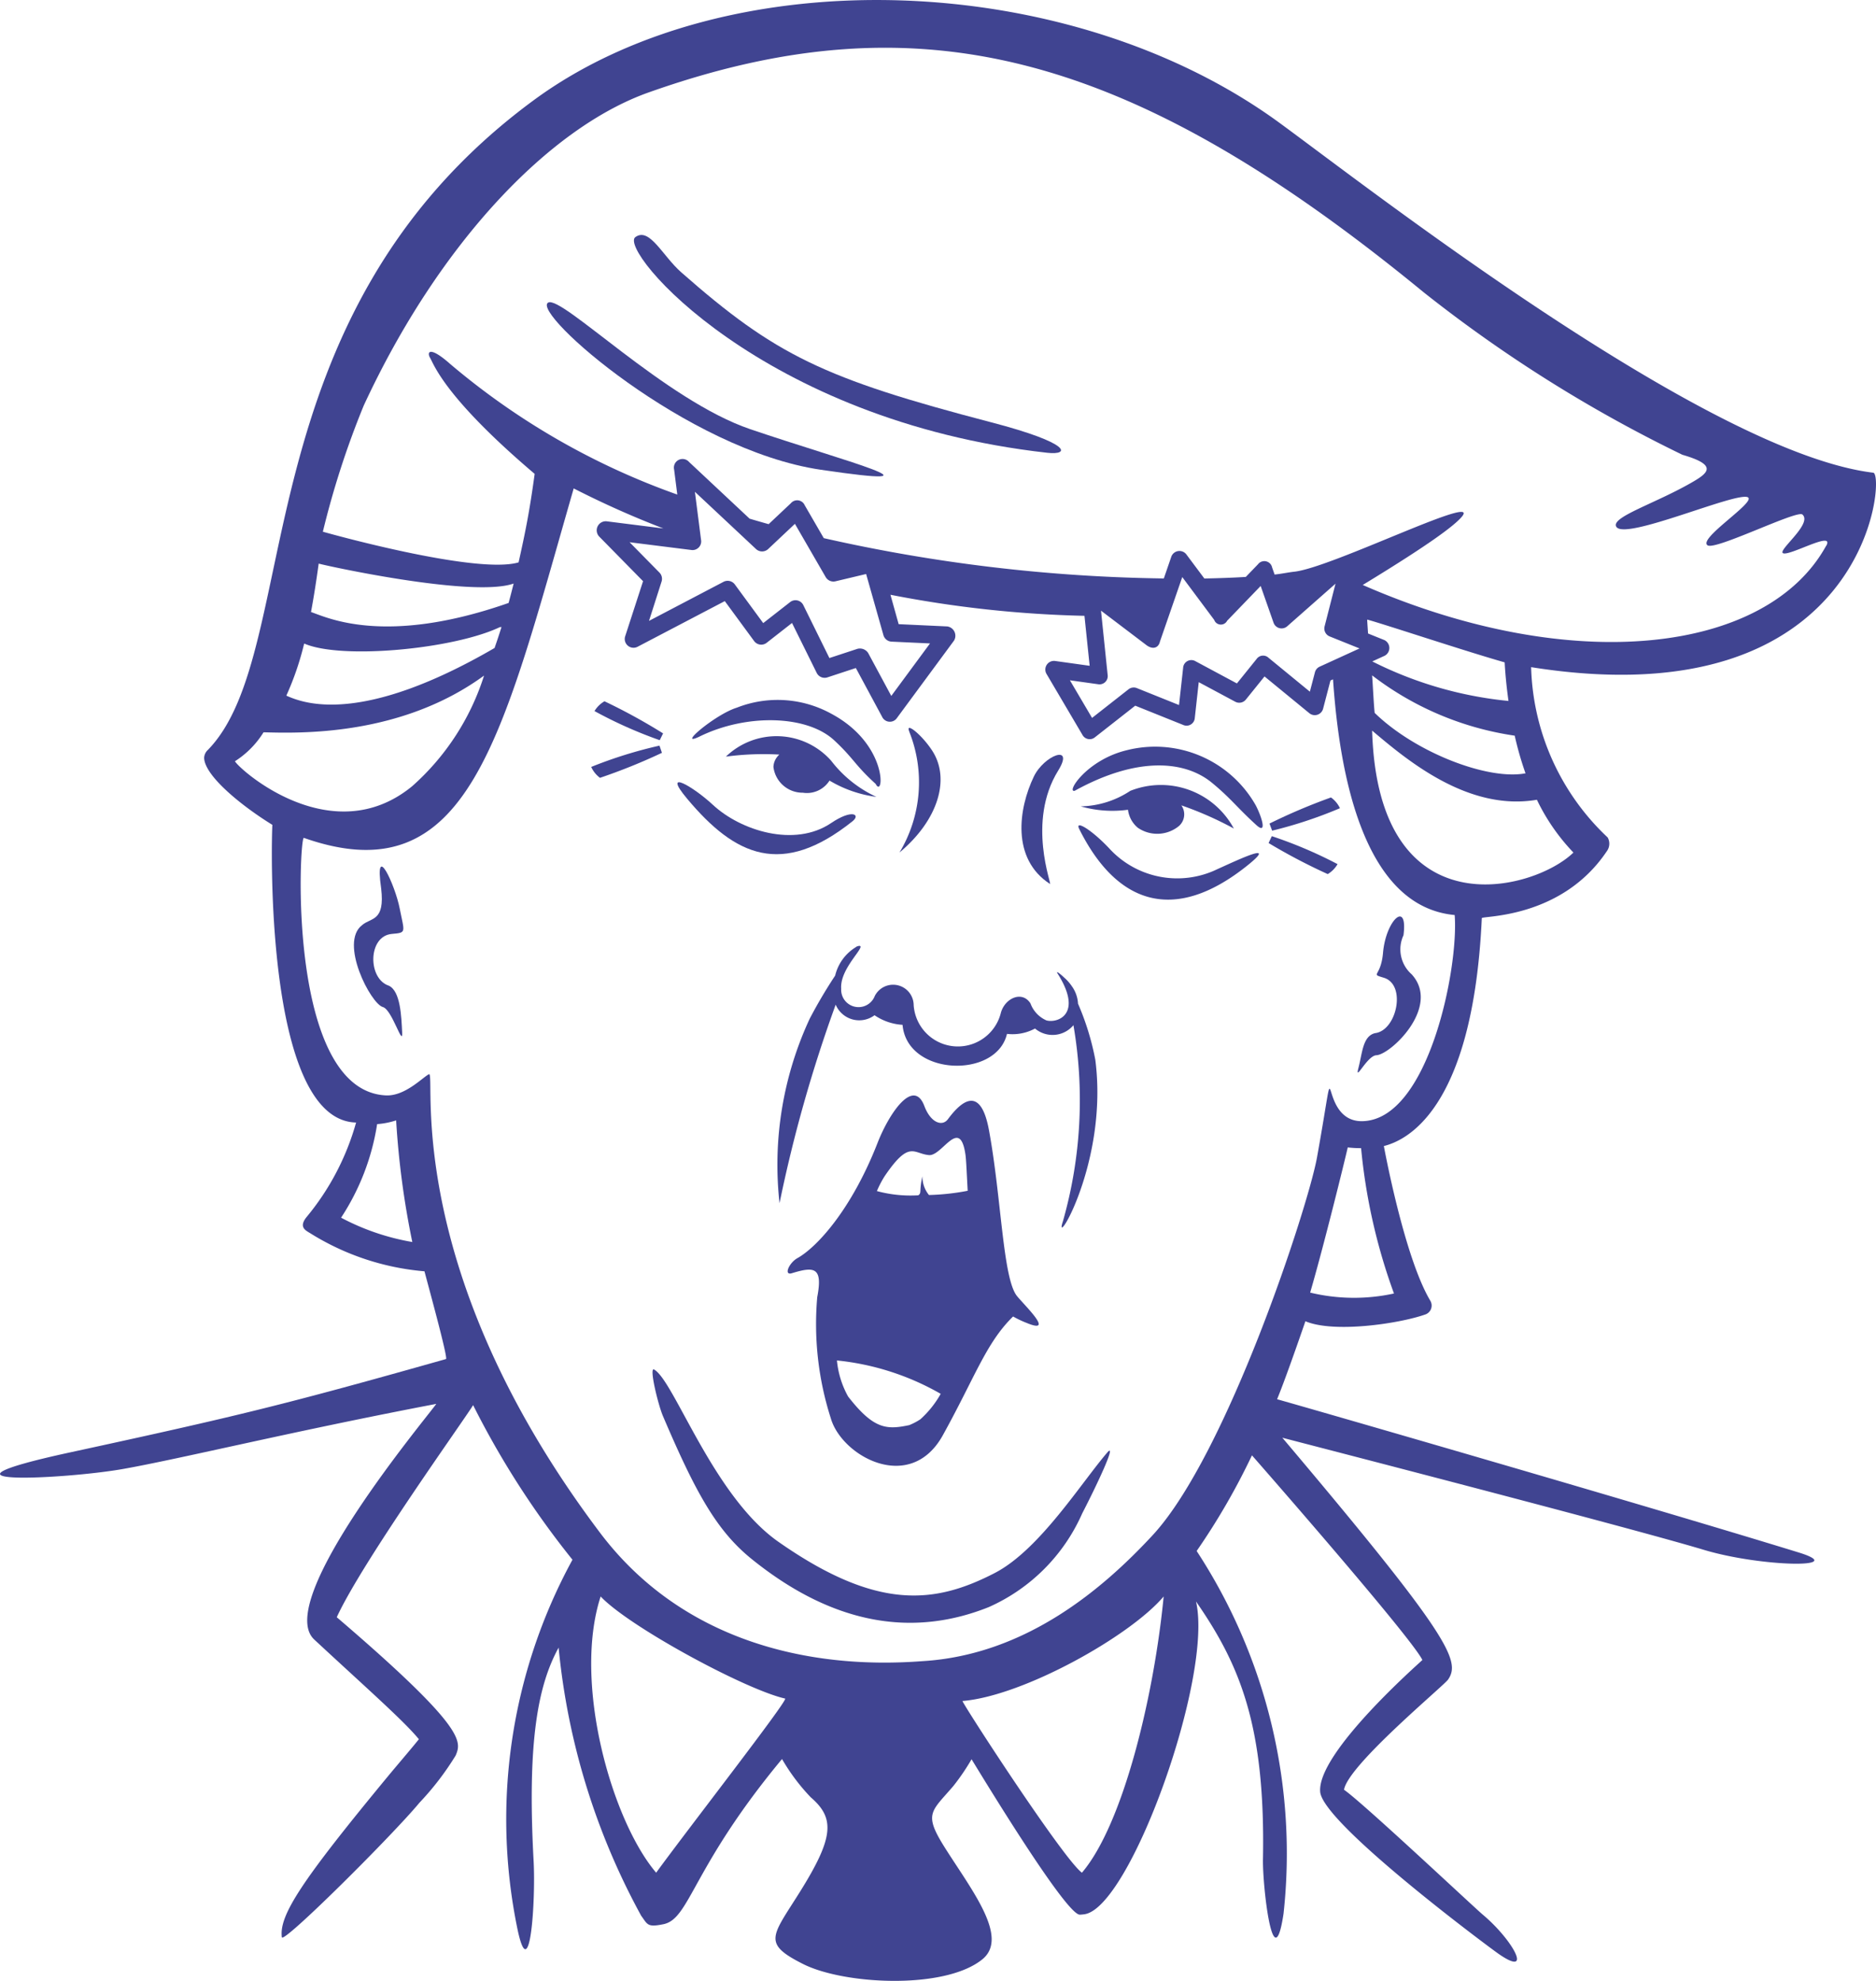 <svg xmlns="http://www.w3.org/2000/svg" width="91.259" height="96.365" viewBox="0 0 91.259 96.365"><defs><style>.a{fill:#404491;}</style></defs><g transform="translate(0)"><path class="a" d="M35.966,70.911c-.233-.546-.685-2.4-.429-2.261.976.541,2.868,6.157,6.046,8.38,4.794,3.355,7.6,3.034,10.529,1.517,2.185-1.132,4.223-4.421,5.505-5.9.4-.387-.541,1.623-1.253,3a8.925,8.925,0,0,1-4.548,4.561c-3.5,1.4-7.386,1.013-11.538-2.343C38.575,76.489,37.548,74.62,35.966,70.911Z" transform="translate(-3.718 -2.027)"/><path class="a" d="M22.776,47.46c.737-.066.617-.053.384-1.245-.221-1.13-1.244-3.362-.9-.964.19,1.615-.485,1.4-.926,1.779-1.125.854.421,3.831,1.009,3.987.448.118.976,1.993.938,1.234s-.077-2.008-.648-2.273C21.6,49.643,21.608,47.565,22.776,47.46Z" transform="translate(-3.718 -2.027)"/><path class="a" d="M70.608,52.286c-.6.146-.616.957-.808,1.694s.419-.6.874-.619c.7-.035,3.147-2.363,1.717-3.935a1.618,1.618,0,0,1-.4-1.9c.225-1.736-.856-.746-.995.851-.105,1.21-.653,1,.043,1.216C72.142,49.93,71.667,52.163,70.608,52.286Z" transform="translate(-3.718 -2.027)"/><path class="a" d="M44.152,42.064c-1.786,1.208-4.411.365-5.754-.883-.961-.893-2.512-1.8-1.255-.3,2.343,2.8,4.612,3.834,8.043,1.1C45.6,41.653,45.174,41.373,44.152,42.064Z" transform="translate(-3.718 -2.027)"/><path class="a" d="M57.671,43.292a4.48,4.48,0,0,0,5.264,1.018c1.076-.485,2.973-1.39,1.461-.178-3.583,2.871-6.37,1.851-8.179-1.778C55.987,41.891,56.814,42.384,57.671,43.292Z" transform="translate(-3.718 -2.027)"/><path class="a" d="M47.95,37.612c-.209-.49.589.135,1.1.909.924,1.387.3,3.412-1.576,4.978a6.627,6.627,0,0,0,.472-5.887Z" transform="translate(-3.718 -2.027)"/><path class="a" d="M55.192,39.517c.821-1.327-.687-.746-1.183.288-.748,1.56-1.1,4,.783,5.221C54.917,45.107,53.647,42.016,55.192,39.517Z" transform="translate(-3.718 -2.027)"/><path class="a" d="M56,40.495c3.039-1.677,5.354-1.473,6.67-.391.923.758,1.218,1.2,2.159,2.056.563.515.248-.449-.036-.977a5.627,5.627,0,0,0-6.307-2.649c-1.932.484-2.921,2.075-2.485,1.961h0Z" transform="translate(-3.718 -2.027)"/><path class="a" d="M44.148,36.743a5.413,5.413,0,0,0-4.581-.292c-1.062.326-2.987,1.975-1.806,1.4,2.278-1.114,5.214-1.041,6.538.191.961.894.993,1.19,2.015,2.118C46.709,40.935,46.963,38.242,44.148,36.743Z" transform="translate(-3.718 -2.027)"/><path class="a" d="M46.351,40.793a5.873,5.873,0,0,1-2.2-1.758,3.549,3.549,0,0,0-5.121-.2,13.821,13.821,0,0,1,2.6-.1.846.846,0,0,0-.288.6,1.427,1.427,0,0,0,1.432,1.255A1.3,1.3,0,0,0,44.07,40,5.965,5.965,0,0,0,46.351,40.793Z" transform="translate(-3.718 -2.027)"/><path class="a" d="M63.737,42.33A4.029,4.029,0,0,0,58.7,40.5a4.516,4.516,0,0,1-2.411.754,5.6,5.6,0,0,0,2.3.165,1.364,1.364,0,0,0,.476.874,1.665,1.665,0,0,0,2.01-.088.759.759,0,0,0,.111-1,16.941,16.941,0,0,1,2.548,1.125Z" transform="translate(-3.718 -2.027)"/><path class="a" d="M68.9,41.344a1.347,1.347,0,0,0-.436-.523,28.5,28.5,0,0,0-2.991,1.27l.129.346A21.416,21.416,0,0,0,68.9,41.344Z" transform="translate(-3.718 -2.027)"/><path class="a" d="M32.638,36.619a1.347,1.347,0,0,1,.486-.477,28.5,28.5,0,0,1,2.85,1.562l-.163.331a21.416,21.416,0,0,1-3.173-1.416Z" transform="translate(-3.718 -2.027)"/><path class="a" d="M68.784,44.064a1.347,1.347,0,0,1-.478.485,28.5,28.5,0,0,1-2.877-1.511l.157-.334A21.417,21.417,0,0,1,68.784,44.064Z" transform="translate(-3.718 -2.027)"/><path class="a" d="M32.478,39.336a1.347,1.347,0,0,0,.427.53,28.5,28.5,0,0,0,3.013-1.216L35.8,38.3A21.416,21.416,0,0,0,32.478,39.336Z" transform="translate(-3.718 -2.027)"/><path class="a" d="M53.191,65.077c-.691-.852-.755-4.763-1.361-8.055-.4-2.2-1.321-1.466-2-.549-.273.368-.834.185-1.146-.641-.526-1.391-1.709.34-2.276,1.792-1.269,3.249-2.95,5.077-3.9,5.608-.408.229-.68.857-.27.733,1.075-.326,1.52-.319,1.235,1.164a15.014,15.014,0,0,0,.662,5.9c.534,1.841,3.86,3.685,5.447.819C51.159,69,51.685,67.356,53,66.07a5,5,0,0,0,.649.309C55.067,66.968,53.57,65.545,53.191,65.077Zm-4.7,5.993a2.942,2.942,0,0,1-.546.286c-1.084.225-1.716.222-2.972-1.395a4.479,4.479,0,0,1-.542-1.752,12.712,12.712,0,0,1,5.048,1.624,4.855,4.855,0,0,1-.988,1.237Zm.416-10.91a1.421,1.421,0,0,1-.319-.91c-.167.748-.023.8-.2.925a6.256,6.256,0,0,1-2.013-.206,4.982,4.982,0,0,1,.375-.721c1.215-1.791,1.4-1.09,2.163-1.029.639.051,1.5-1.9,1.771-.015.037.265.062.93.108,1.751a11.41,11.41,0,0,1-1.883.206Z" transform="translate(-3.718 -2.027)"/><path class="a" d="M55.424,61.439a21.49,21.49,0,0,0,.512-9.54,1.324,1.324,0,0,1-1.869.163,2.3,2.3,0,0,1-1.364.26c-.513,2.2-4.862,2.06-5.08-.44a2.7,2.7,0,0,1-1.363-.467A1.243,1.243,0,0,1,44.37,50.9a68.533,68.533,0,0,0-2.731,9.658,16.86,16.86,0,0,1,1.471-8.981,23.932,23.932,0,0,1,1.235-2.091,2.228,2.228,0,0,1,1.017-1.39l0-.007v0c.145-.069.241-.066.214.025-.08.281-1,1.167-.938,2.012a.846.846,0,0,0,1.634.353,1,1,0,0,1,1.892.443,2.155,2.155,0,0,0,4.244.367c.2-.705,1.03-1.087,1.438-.449a1.441,1.441,0,0,0,.78.828c.539.143,1.8-.3.534-2.29-.089-.14.11,0,.32.2h0a2.17,2.17,0,0,1,.379.426,1.6,1.6,0,0,1,.3.849,12.879,12.879,0,0,1,.841,2.729C57.649,58.583,54.921,62.938,55.424,61.439Z" transform="translate(-3.718 -2.027)"/><path class="a" d="M78.2,34.482a11.8,11.8,0,0,0,3.723,8.284.616.616,0,0,1-.043.674c-2.22,3.307-6.089,3.128-6.079,3.253-.437,9.456-3.763,10.834-4.765,11.086,0-.014.975,5.365,2.258,7.521a.459.459,0,0,1-.265.68c-1.256.439-4.425.91-5.809.321-.393,1.141-1.021,2.932-1.377,3.795.735.2,17.613,5.065,25.369,7.453,2.536.781-1.809.716-4.614-.128-3.734-1.124-20.157-5.359-20.5-5.453,8.172,9.671,8.682,10.859,8.063,11.764-.211.31-4.872,4.162-5.062,5.361.912.629,6.321,5.717,6.751,6.077,1.465,1.228,2.478,3.091.77,1.908-.4-.275-8.552-6.33-8.681-7.883-.157-1.9,4.769-6.214,4.972-6.415-.564-1.145-8.291-9.955-8.291-9.955a33.077,33.077,0,0,1-2.69,4.653,26.874,26.874,0,0,1,4.226,17.645c-.5,3.315-1.028-1.381-1-2.653.119-6.406-1.076-9.394-3.258-12.536.851,3.648-3.227,14.981-5.453,15.219a1.963,1.963,0,0,1-.2.017c-.668,0-4.619-6.506-5.265-7.561a10.714,10.714,0,0,1-.884,1.3c-1.093,1.279-1.477,1.334-.374,3.065,1.3,2.048,3.081,4.309,1.785,5.366-1.824,1.487-6.724,1.236-8.721.231s-1.521-1.332-.176-3.478c1.679-2.679,1.731-3.614.55-4.63a9.7,9.7,0,0,1-1.4-1.865c-4.383,5.279-4.477,7.77-5.766,8.035-.794.163-.771.017-1.086-.412a33.908,33.908,0,0,1-4.016-13.042c-1.014,1.849-1.532,4.6-1.215,10.4.1,1.871-.17,6.15-.776,3.342a26.358,26.358,0,0,1,2.665-18.018,42.235,42.235,0,0,1-4.833-7.521C26.37,71,21.343,77.992,20.1,80.7c6.323,5.413,6.062,6.05,5.786,6.723a13.824,13.824,0,0,1-1.763,2.3c-1.292,1.563-6.647,6.9-6.694,6.544-.142-1.068.965-2.749,5.151-7.817.443-.537,1.217-1.437,1.514-1.815-.71-.877-2.68-2.61-5.09-4.85C17,79.918,24.45,71.017,24.942,70.322,17.981,71.648,12.472,73,9.688,73.491s-10.347.878-2.527-.817c8.167-1.77,10.451-2.329,18.252-4.533.1-.027-.636-2.736-1.047-4.269a12.446,12.446,0,0,1-5.544-1.844c-.214-.135-.592-.288-.2-.784a12.433,12.433,0,0,0,2.418-4.609c-4.517-.112-4.111-14.02-4.072-14.481-1.511-.931-3.3-2.389-3.32-3.262a.562.562,0,0,1,.187-.388c4.733-4.858,1.443-21.013,15.854-31.608C39.149-.058,55.759.551,65.955,8c4.4,3.216,20.847,16.052,28.889,17.023C95.457,25.095,94.588,37.088,78.2,34.482ZM18.847,31.8c.755.251,3.569,1.675,9.612-.441.084-.306.165-.623.245-.944-2.023.716-9.443-.937-9.483-.972C19.111,30.244,18.99,31.033,18.847,31.8Zm-1.2,4.068c.874.391,3.658,1.439,10.129-2.318q.175-.5.34-1.026l-.065.019.007-.019c-2.242,1.079-7.717,1.6-9.53.814l-.017.01a14.163,14.163,0,0,1-.864,2.52Zm6.128,4.4a12.052,12.052,0,0,0,3.49-5.376c-4.087,2.985-9.066,2.8-10.727,2.759a4.445,4.445,0,0,1-1.391,1.408c.21.4,4.723,4.424,8.628,1.209Zm0,22.179a41.309,41.309,0,0,1-.787-5.917,3.873,3.873,0,0,1-.924.182,11.5,11.5,0,0,1-1.754,4.552,11.513,11.513,0,0,0,3.465,1.183ZM41.91,84.657c-1.937-.437-7.607-3.507-8.973-4.967-1.365,4.194.541,10.9,2.7,13.438C37.157,91.035,42.09,84.7,41.91,84.657ZM60.325,79.69c-1.626,1.926-6.821,4.842-9.79,5.086.256.523,4.944,7.723,5.814,8.352,2.019-2.368,3.514-8.652,3.976-13.438Zm9.6-21.808a5.8,5.8,0,0,1-.645-.036c-.162.708-1.181,4.85-1.829,7.062a9.115,9.115,0,0,0,4.078.044,28.32,28.32,0,0,1-1.6-7.071ZM74.478,46.54c-4.4-.412-5.594-6.75-5.914-11.465l-.125.057-.36,1.379a.418.418,0,0,1-.663.215l-2.185-1.792-.91,1.128a.413.413,0,0,1-.518.1l-1.772-.95-.192,1.743a.4.4,0,0,1-.565.338l-2.332-.937-1.957,1.535a.4.4,0,0,1-.612-.116L54.62,34.8a.421.421,0,0,1,.414-.62l1.691.236-.253-2.431a55.328,55.328,0,0,1-9.438-1.025l.4,1.431,2.364.11a.458.458,0,0,1,.329.689l-2.77,3.756a.417.417,0,0,1-.73-.052l-1.276-2.37-1.382.455a.431.431,0,0,1-.523-.22l-1.2-2.426-1.229.961a.429.429,0,0,1-.616-.084l-1.425-1.941-4.229,2.214a.427.427,0,0,1-.613-.515L35,30.3l-2.143-2.181a.441.441,0,0,1,.363-.733l2.769.349a44.948,44.948,0,0,1-4.363-1.948c-3.506,12.177-5.1,19.823-13.127,17-.226-.079-.848,12.3,3.993,12.528.947.044,1.817-.914,2.106-1.036.312.149-1.309,9.544,8.3,22.3,3.934,5.221,10.052,6.689,15.686,6.258,5.073-.3,8.846-3.582,11.2-6.121,3.629-3.915,7.576-16.021,8-18.382,1.135-6.312-.085-1.738,2.191-1.765,3.234-.038,4.711-7.479,4.506-10.035ZM42.387,27.51l-1.3,1.225a.433.433,0,0,1-.593,0l-2.972-2.783.3,2.345a.421.421,0,0,1-.484.484l-2.993-.376L35.8,29.884a.433.433,0,0,1,.1.435l-.611,1.912,3.625-1.9a.434.434,0,0,1,.55.127l1.381,1.881,1.3-1.015a.423.423,0,0,1,.655.149l1.265,2.566,1.369-.45a.479.479,0,0,1,.517.206l1.124,2.087,1.884-2.554-1.866-.087a.434.434,0,0,1-.4-.315l-.842-2.975-1.489.354a.435.435,0,0,1-.475-.2M57.6,34.86a.4.4,0,0,1-.47.452l-1.366-.191,1.078,1.83,1.772-1.391a.412.412,0,0,1,.41-.058l2.048.823.2-1.81a.4.4,0,0,1,.606-.319l2.01,1.078.956-1.186a.386.386,0,0,1,.585-.06l2.008,1.647.247-.944a.413.413,0,0,1,.229-.272l1.94-.887L68.4,32.987a.415.415,0,0,1-.247-.486l.532-2.08-2.35,2.073a.414.414,0,0,1-.664-.173l-.627-1.788-1.631,1.691a.343.343,0,0,1-.629-.04L61.23,30.1,60.146,33.23c-.063.3-.325.416-.641.194l-2.228-1.69ZM77.1,36.132c-.084-.606-.152-1.23-.187-1.883-1.93-.548-5.9-1.872-6.687-2.081,0,.069.02.348.042.677l.795.32a.428.428,0,0,1,.018.76l-.608.278a18.74,18.74,0,0,0,6.615,1.922Zm-6.634-1.248c.033.432.075,1.365.123,1.822,1.972,1.923,5.495,3.283,7.322,2.943.005,0,.011,0,.017,0a15.936,15.936,0,0,1-.526-1.834,14.912,14.912,0,0,1-6.935-2.932Zm0,2.685c.284,9.8,7.856,7.821,9.792,5.932a9.894,9.894,0,0,1-1.777-2.568c-3.367.577-6.359-1.965-8.015-3.364ZM92.556,28.58c.429-.778-1.813.531-2.106.356-.25-.15,1.456-1.436.946-1.88-.263-.229-4.227,1.752-4.611,1.5-.486-.322,2.349-2.091,1.965-2.333-.5-.312-5.95,2.1-6.4,1.438-.322-.476,1.945-1.147,3.776-2.228.724-.428,1.1-.8-.566-1.282a67.879,67.879,0,0,1-12.595-7.911C58.665,4.509,48.4,1.866,35.267,6.525c-4.831,1.714-10.2,7.338-13.857,15.236a42.54,42.54,0,0,0-1.986,6.132c.012.006,7.443,2.107,9.521,1.492.332-1.489.533-2.48.782-4.305-4.4-3.735-4.907-5.344-5.083-5.636s-.037-.605.968.285a35.288,35.288,0,0,0,11.053,6.357l-.154-1.215a.42.42,0,0,1,.726-.371l2.946,2.759q.462.137.926.267l1.083-1.02a.4.4,0,0,1,.672.1l.927,1.6a79.6,79.6,0,0,0,16.542,1.961L60.7,29.1a.422.422,0,0,1,.722-.112l.882,1.181c.744-.014,1.418-.04,2.016-.076l.592-.614a.387.387,0,0,1,.688.151l.122.347c.383-.042.7-.112.955-.138,1.852-.2,9.37-3.975,8.1-2.615-.344.369-1.295,1.146-4.768,3.26,10.237,4.479,19.665,3.313,22.539-1.9Z" transform="translate(-3.718 -2.027)"/><path class="a" d="M30.38,16.749c-.825.5,6.739,7.169,13.266,8.13,6.553.965,1.194-.4-3.435-1.975C36.078,21.5,31.024,16.362,30.38,16.749Z" transform="translate(-3.718 -2.027)"/><path class="a" d="M34.627,13.56c-.861.616,6.112,8.934,20.032,10.493,1.13.127,1.206-.457-2.719-1.481-8.164-2.131-10.5-3.267-15.077-7.292C35.943,14.472,35.318,13.066,34.627,13.56Z" transform="translate(-3.718 -2.027)"/></g></svg>